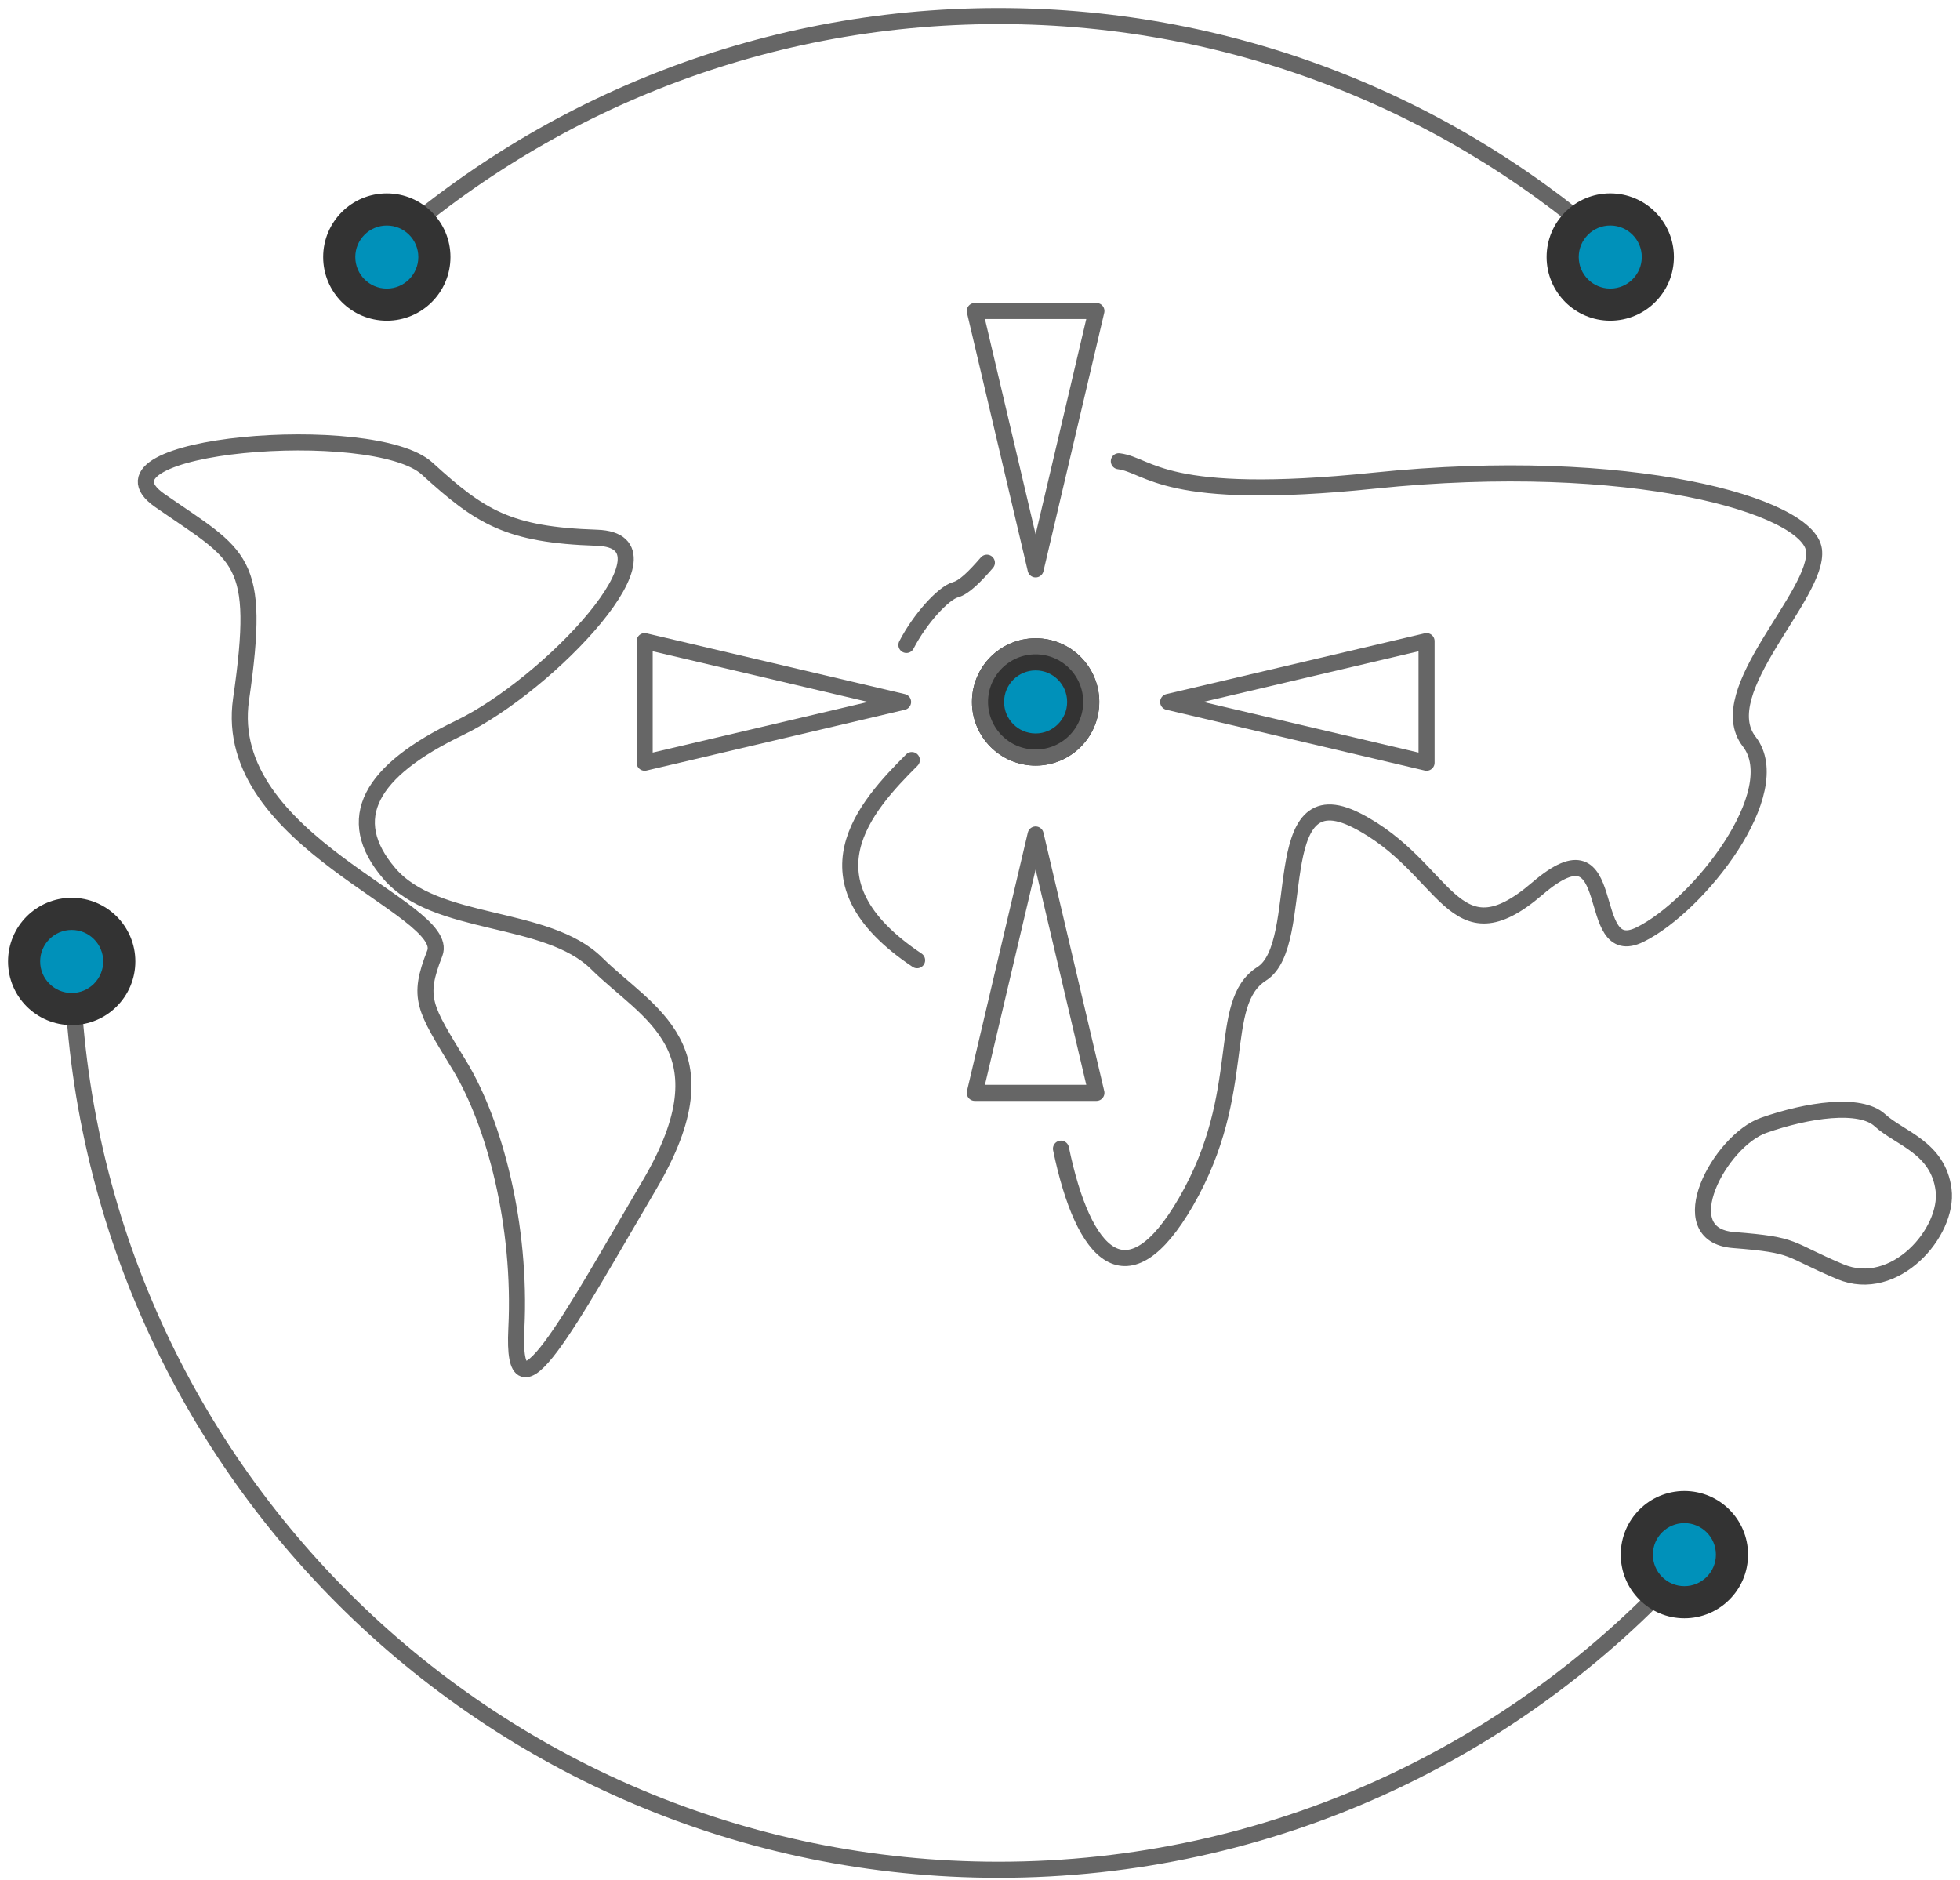 <svg xmlns="http://www.w3.org/2000/svg" xmlns:xlink="http://www.w3.org/1999/xlink" width="122" height="117" viewBox="0 0 122 117">
    <defs>
        <circle id="a" cx="3.462" cy="3.462" r="3.462"/>
        <circle id="b" cx="23.077" cy="15" r="3.462"/>
        <circle id="c" cx="99.231" cy="15" r="3.462"/>
        <circle id="d" cx="103.846" cy="95.769" r="3.462"/>
        <circle id="e" cx="3.462" cy="58.846" r="3.462"/>
    </defs>
    <g fill="none" fill-rule="evenodd">
        <path stroke="#666" stroke-linecap="round" stroke-linejoin="round" d="M27.062 59.34c-1.106 2.817-.65 3.38 1.539 6.978 2.188 3.598 3.86 9.967 3.54 16.386-.32 6.419 3.273-.426 8.296-8.968 5.023-8.541-.134-10.633-3.28-13.752-3.146-3.12-10.033-2.222-12.932-5.624-2.9-3.402-1.187-6.378 4.376-9.055 5.563-2.676 14.084-11.65 8.556-11.831-5.529-.182-7.248-1.279-10.57-4.308-3.324-3.028-21.69-1.524-16.636 1.99 5.054 3.515 6.335 3.507 5.054 12.375-1.28 8.867 13.163 12.993 12.057 15.81zM66.04 71.501c1.407 6.785 4.157 9.568 7.778 3.316 3.985-6.88 1.818-12.361 4.725-14.208 2.908-1.848.237-12.428 5.902-9.54 5.665 2.887 5.93 8.808 11.245 4.244 5.315-4.564 2.754 4.654 6.397 2.86 3.643-1.794 9.209-8.893 6.793-12.012-2.417-3.118 4.39-9.18 4.03-11.93-.362-2.751-11.393-5.965-27.371-4.313-13.15 1.359-13.972-.97-15.897-1.207m-8.213 6.316c-.76.877-1.417 1.533-1.948 1.68-.764.21-2.225 1.817-3.061 3.439m.337 7.164c-2.87 2.87-7.117 7.486.328 12.46M117.014 69.73c-1.233-1.13-4.507-.641-7.234.316-2.726.958-5.888 6.827-1.878 7.141 4.01.314 3.254.543 6.645 1.97 3.392 1.426 6.766-2.469 6.43-5.1-.337-2.632-2.73-3.196-3.963-4.327z"/>
        <g transform="translate(61 40.23)">
            <g transform="rotate(-90 3.462 3.462)">
                <use fill="#0091BA" xlink:href="#a"/>
                <circle cx="3.462" cy="3.462" r="2.712" stroke="#333" stroke-width="1.5"/>
                <use stroke="#333" xlink:href="#a"/>
            </g>
            <circle cx="3.462" cy="3.462" r="3.462" stroke="#666" stroke-linecap="round" stroke-linejoin="round"/>
        </g>
        <path stroke="#666" stroke-linecap="round" stroke-linejoin="round" d="M100.938 15.981C90.693 6.673 77.086 1 62.154 1 47.095 1 33.384 6.77 23.11 16.218M4.462 58.692c0 31.863 25.83 57.693 57.692 57.693 16.965 0 32.22-7.323 42.776-18.98"/>
        <g stroke="#666" stroke-linecap="round" stroke-linejoin="round">
            <path d="M68.246 19.358h-7.57l3.786 16.084zM68.246 68.027h-7.57l3.786-16.085zM40.127 39.908v7.569l16.085-3.785zM88.796 39.908v7.569l-16.084-3.785z"/>
        </g>
        <g transform="rotate(-90 24.077 15)">
            <use fill="#0091BA" xlink:href="#b"/>
            <circle cx="23.077" cy="15" r="2.712" stroke="#333" stroke-width="1.5"/>
            <use stroke="#333" xlink:href="#b"/>
        </g>
        <g transform="rotate(-90 100.23 15)">
            <use fill="#0091BA" xlink:href="#c"/>
            <circle cx="99.231" cy="15" r="2.712" stroke="#333" stroke-width="1.5"/>
            <use stroke="#333" xlink:href="#c"/>
        </g>
        <g transform="rotate(-90 104.846 95.77)">
            <use fill="#0091BA" xlink:href="#d"/>
            <circle cx="103.846" cy="95.769" r="2.712" stroke="#333" stroke-width="1.5"/>
            <use stroke="#333" xlink:href="#d"/>
        </g>
        <g transform="rotate(-90 4.462 58.846)">
            <use fill="#0091BA" xlink:href="#e"/>
            <circle cx="3.462" cy="58.846" r="2.712" stroke="#333" stroke-width="1.5"/>
            <use stroke="#333" xlink:href="#e"/>
        </g>
    </g>
</svg>
